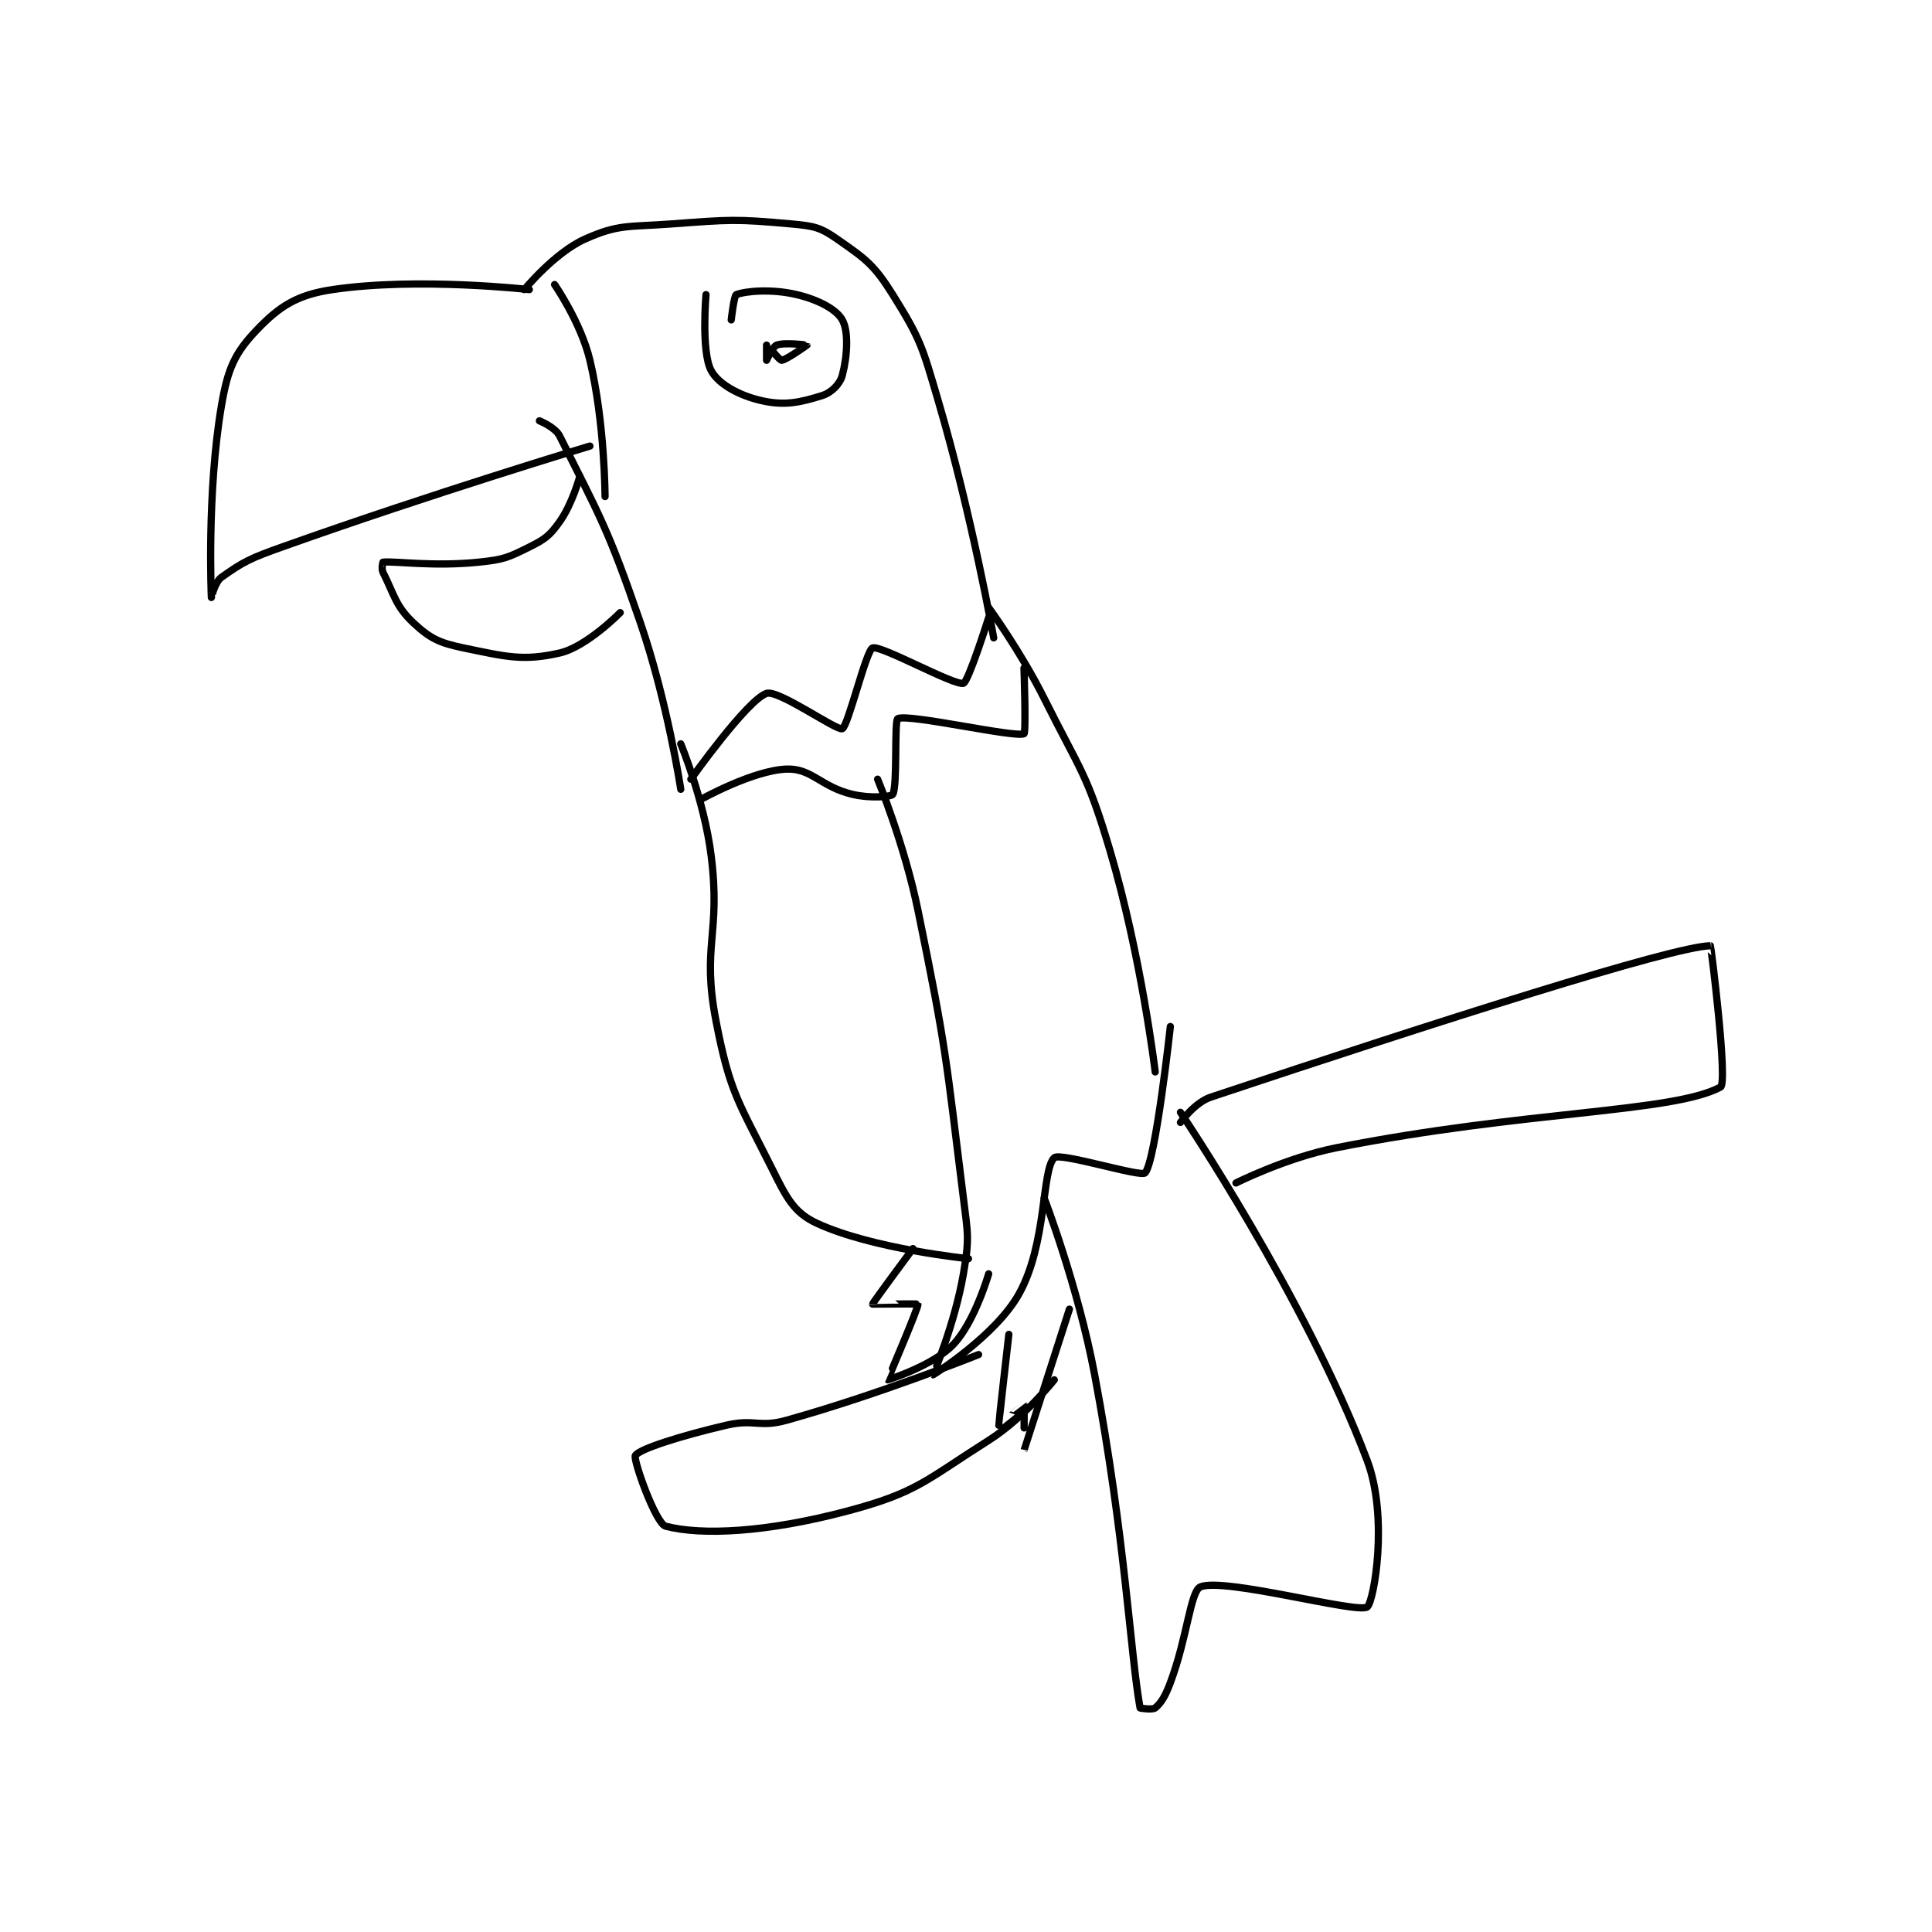 <?xml version="1.0" encoding="utf-8"?>
<!DOCTYPE svg PUBLIC "-//W3C//DTD SVG 1.1//EN" "http://www.w3.org/Graphics/SVG/1.1/DTD/svg11.dtd">
<svg viewBox="0 0 800 800" preserveAspectRatio="xMinYMin meet" xmlns="http://www.w3.org/2000/svg" version="1.1">
<g fill="none" stroke="black" stroke-linecap="round" stroke-linejoin="round" stroke-width="1.435">
<g transform="translate(87.52,92.745) scale(2.09) translate(-175.5,-94.833)">
<path id="0" d="M237.5 107.833 C237.5 107.833 243.515 100.516 249.5 97.833 C256.161 94.847 258.066 95.451 266.5 94.833 C278.255 93.973 279.201 93.806 290.5 94.833 C294.865 95.23 296.158 95.494 299.5 97.833 C305.13 101.775 306.765 102.858 310.5 108.833 C316.063 117.734 316.348 119.117 319.5 129.833 C326.196 152.6 330.5 176.833 330.5 176.833 "/>
<path id="1" d="M240.5 133.833 C240.5 133.833 243.627 135.088 244.5 136.833 C252.353 152.54 254.077 155.099 260.5 173.833 C265.904 189.594 268.5 206.833 268.5 206.833 "/>
<path id="2" d="M238.5 107.833 C238.5 107.833 216.402 105.329 199.5 107.833 C192.485 108.873 189.019 111.109 184.5 115.833 C180.113 120.42 178.74 123.528 177.5 130.833 C174.562 148.133 175.5 168.8 175.5 168.833 C175.5 168.837 176.197 165.764 177.5 164.833 C181.867 161.714 183.294 161.043 189.5 158.833 C219.403 148.183 250.5 138.833 250.5 138.833 "/>
<path id="3" d="M248.5 144.833 C248.5 144.833 247.023 150.302 244.5 153.833 C242.524 156.599 241.633 157.267 238.5 158.833 C234.262 160.952 233.388 161.328 228.5 161.833 C219.493 162.765 211.849 161.586 209.5 161.833 C209.474 161.836 209.155 163.143 209.5 163.833 C211.743 168.319 212.023 170.574 215.5 173.833 C218.821 176.947 220.641 177.828 225.5 178.833 C233.958 180.583 237.251 181.47 244.5 179.833 C249.831 178.63 256.5 171.833 256.5 171.833 "/>
<path id="4" d="M243.5 106.833 C243.5 106.833 248.72 114.357 250.5 121.833 C253.46 134.266 253.5 148.833 253.5 148.833 "/>
<path id="5" d="M273.5 108.833 C273.5 108.833 272.533 120.078 274.5 123.833 C275.924 126.552 280.066 128.826 284.5 129.833 C289.093 130.877 292.14 130.196 296.5 128.833 C298.359 128.252 300.041 126.556 300.5 124.833 C301.498 121.092 301.797 116.139 300.5 113.833 C299.314 111.724 295.734 109.841 291.5 108.833 C286.514 107.646 281.37 108.114 279.5 108.833 C279.045 109.008 278.5 113.833 278.5 113.833 "/>
<path id="6" d="M285.5 118.833 C285.5 118.833 285.5 121.833 285.5 121.833 C285.507 121.833 286.672 119.144 287.5 118.833 C289.089 118.237 293.498 118.829 293.5 118.833 C293.501 118.836 289.527 121.687 288.5 121.833 C288.176 121.88 286.5 119.833 286.5 119.833 "/>
<path id="7" d="M270.5 204.833 C270.5 204.833 281.676 189.108 285.5 187.833 C287.844 187.052 299.422 195.295 300.5 194.833 C301.655 194.338 305.217 179.315 306.5 178.833 C308.144 178.217 322.621 186.323 324.5 185.833 C325.475 185.579 329.5 172.833 329.5 172.833 "/>
<path id="8" d="M272.5 208.833 C272.5 208.833 282.843 203.055 289.5 202.833 C294.467 202.668 296.226 206.339 302.5 207.833 C306.037 208.676 310.199 208.335 310.5 207.833 C311.479 206.202 310.767 193.171 311.5 192.833 C313.683 191.826 334.51 196.629 336.5 195.833 C336.935 195.659 336.5 182.833 336.5 182.833 "/>
<path id="9" d="M268.5 197.833 C268.5 197.833 273.114 208.941 274.5 219.833 C276.517 235.684 272.571 237.699 275.5 252.833 C278.247 267.027 279.953 268.738 286.5 281.833 C289.442 287.716 290.839 290.682 295.5 292.833 C306.503 297.912 325.5 299.833 325.5 299.833 "/>
<path id="10" d="M329.5 170.833 C329.5 170.833 335.846 179.525 340.5 188.833 C347.729 203.292 348.973 203.607 353.5 218.833 C359.739 239.82 362.5 262.833 362.5 262.833 "/>
<path id="11" d="M307.5 204.833 C307.5 204.833 312.811 217.703 315.5 230.833 C321.226 258.787 320.967 259.567 324.5 287.833 C325.412 295.128 325.697 295.851 324.5 302.833 C322.822 312.621 318.498 322.832 318.5 322.833 C318.522 322.841 330.879 315.113 335.5 306.833 C341.104 296.793 339.963 282.269 342.5 279.833 C343.665 278.715 359.689 283.75 360.5 282.833 C362.597 280.463 365.5 253.833 365.5 253.833 "/>
<path id="12" d="M340.5 287.833 C340.5 287.833 347.183 305.204 350.5 322.833 C356.587 355.191 357.583 378.288 359.5 388.833 C359.515 388.918 361.992 389.256 362.5 388.833 C363.713 387.823 364.521 386.445 365.5 383.833 C368.898 374.772 369.468 365.615 371.5 364.833 C376.304 362.986 402.658 370.229 404.5 368.833 C405.85 367.81 408.74 351.062 404.5 339.833 C392.37 307.707 367.5 270.833 367.5 270.833 "/>
<path id="13" d="M314.5 297.833 C314.5 297.833 306.48 308.617 306.5 308.833 C306.502 308.851 315.483 308.748 315.5 308.833 C315.631 309.489 309.467 323.796 309.5 323.833 C309.515 323.85 318.502 321.031 322.5 316.833 C326.763 312.357 329.5 302.833 329.5 302.833 "/>
<path id="14" d="M333.5 314.833 C333.5 314.833 331.461 332.653 331.5 332.833 C331.506 332.863 336.491 328.825 336.5 328.833 C336.579 328.913 336.499 337.836 336.5 337.833 C336.504 337.826 345.5 309.833 345.5 309.833 "/>
<path id="15" d="M327.5 318.833 C327.5 318.833 308.227 326.59 289.5 331.833 C283.977 333.38 283.138 331.518 277.5 332.833 C268.56 334.919 260.279 337.535 259.5 338.833 C259.018 339.637 263.541 352.32 265.5 352.833 C272.636 354.702 285.521 354.078 301.5 349.833 C315.274 346.175 316.863 343.847 329.5 335.833 C336.562 331.355 342.5 323.833 342.5 323.833 "/>
<path id="16" d="M367.5 272.833 C367.5 272.833 370.318 268.894 373.5 267.833 C418.745 252.752 464.95 237.983 472.5 237.833 C472.61 237.831 475.996 265.024 474.5 265.833 C465.103 270.913 435.603 270.49 398.5 277.833 C388.376 279.837 378.5 284.833 378.5 284.833 "/>
</g>
</g>
</svg>
